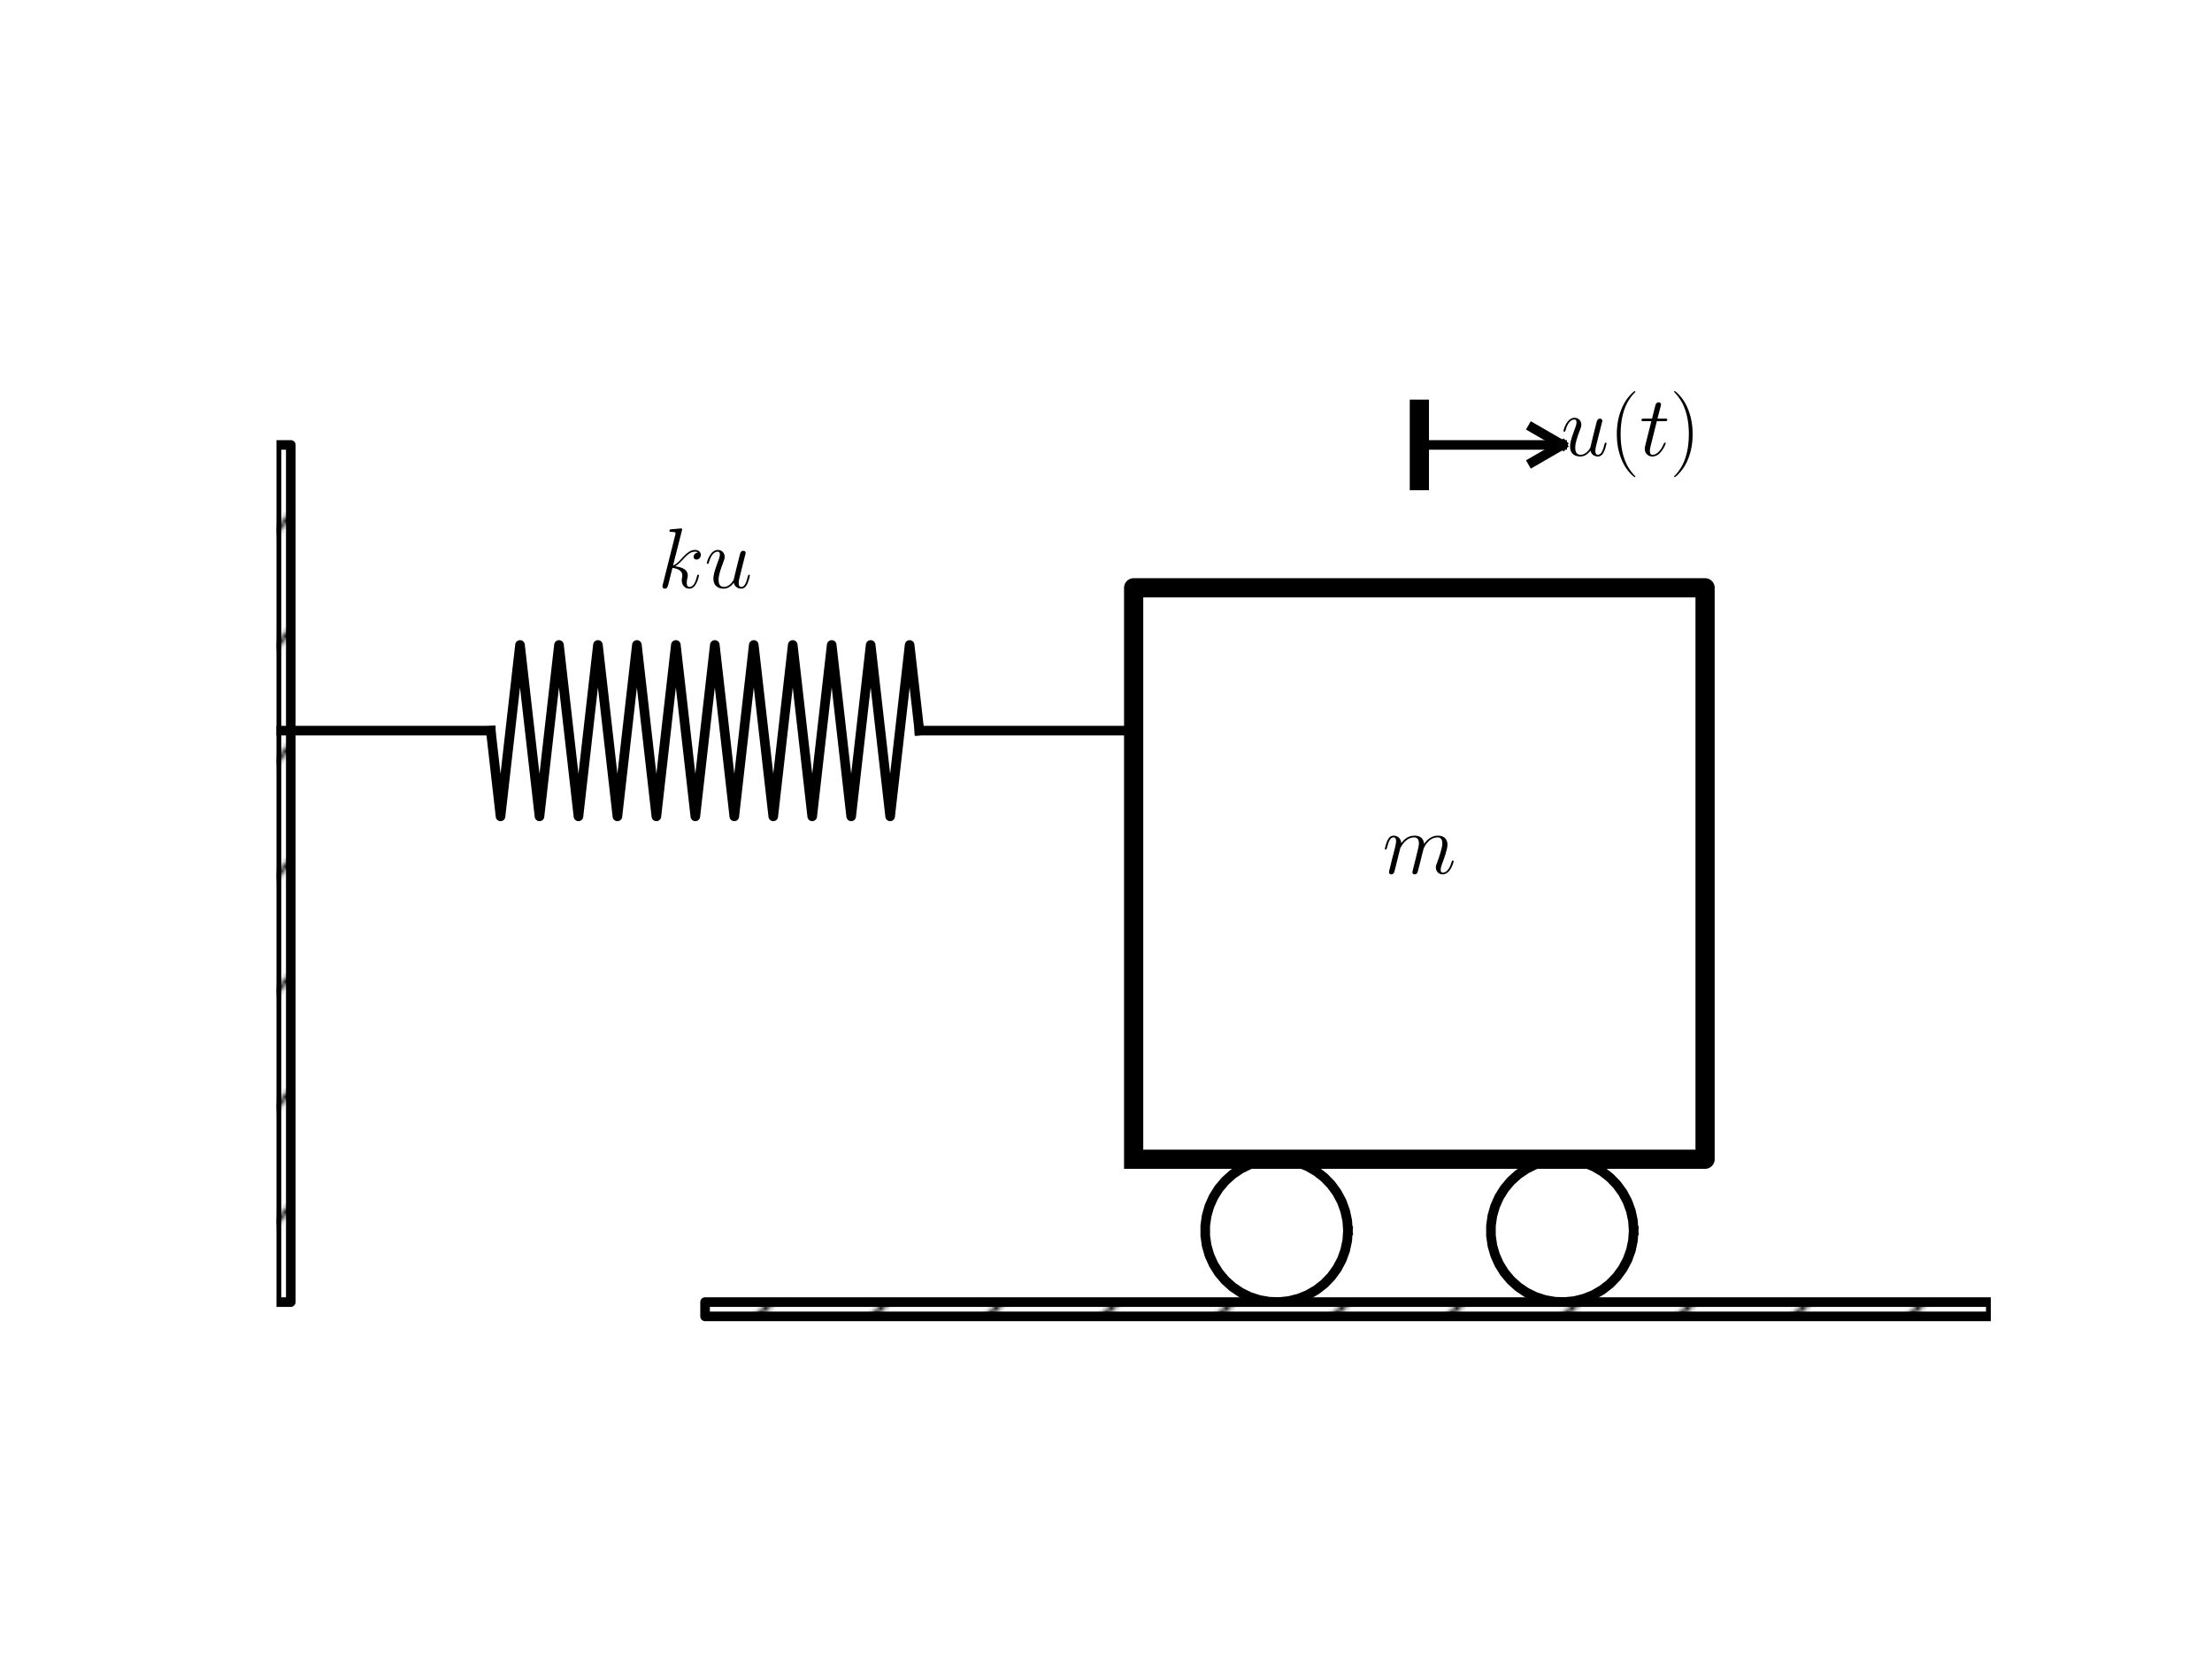 <svg xmlns="http://www.w3.org/2000/svg" xmlns:xlink="http://www.w3.org/1999/xlink" height="345.6pt" version="1.1" viewBox="0 0 460.8 345.6" width="460.8pt">
 <defs>
  <style type="text/css">*{stroke-linecap:butt;stroke-linejoin:round;}</style>
 </defs>
 <g id="figure_1">
  <g id="patch_1">
   <path d="M 0 345.6  L 460.8 345.6  L 460.8 0  L 0 0  z " style="fill:#ffffff;"/>
  </g>
  <g id="axes_1">
   <g id="patch_2">
    <path clip-path="url(#pc336ae3bba)" d="M 57.6 271.248  L 60.576 271.248  L 60.576 92.688  L 57.6 92.688  z " style="fill:url(#haf72bbe569);stroke:#000000;stroke-linejoin:miter;stroke-width:2;"/>
   </g>
   <g id="patch_3">
    <path clip-path="url(#pc336ae3bba)" d="M 146.88 271.248  L 414.72 271.248  L 414.72 274.224  L 146.88 274.224  z " style="fill:url(#haf72bbe569);stroke:#000000;stroke-linejoin:miter;stroke-width:2;"/>
   </g>
   <g id="line2d_1">
    <path clip-path="url(#pc336ae3bba)" d="M 57.6 152.208  L 102.24 152.208  " style="fill:none;stroke:#000000;stroke-linecap:square;stroke-width:2;"/>
   </g>
   <g id="line2d_2">
    <path clip-path="url(#pc336ae3bba)" d="M 102.24 152.208  L 104.269 170.064  L 106.298 152.208  L 108.327 134.352  L 110.356 152.208  L 112.385 170.064  L 114.415 152.208  L 116.444 134.352  L 118.473 152.208  L 120.502 170.064  L 122.531 152.208  L 124.56 134.352  L 126.589 152.208  L 128.618 170.064  L 130.647 152.208  L 132.676 134.352  L 134.705 152.208  L 136.735 170.064  L 138.764 152.208  L 140.793 134.352  L 142.822 152.208  L 144.851 170.064  L 146.88 152.208  L 148.909 134.352  L 150.938 152.208  L 152.967 170.064  L 154.996 152.208  L 157.025 134.352  L 159.055 152.208  L 161.084 170.064  L 163.113 152.208  L 165.142 134.352  L 167.171 152.208  L 169.2 170.064  L 171.229 152.208  L 173.258 134.352  L 175.287 152.208  L 177.316 170.064  L 179.345 152.208  L 181.375 134.352  L 183.404 152.208  L 185.433 170.064  L 187.462 152.208  L 189.491 134.352  L 191.52 152.208  " style="fill:none;stroke:#000000;stroke-linecap:square;stroke-width:2;"/>
   </g>
   <g id="line2d_3">
    <path clip-path="url(#pc336ae3bba)" d="M 191.52 152.208  L 236.16 152.208  " style="fill:none;stroke:#000000;stroke-linecap:square;stroke-width:2;"/>
   </g>
   <g id="line2d_4">
    <path clip-path="url(#pc336ae3bba)" d="M 236.16 241.488  L 355.2 241.488  L 355.2 122.448  L 236.16 122.448  L 236.16 241.488  " style="fill:none;stroke:#000000;stroke-linecap:square;stroke-width:4;"/>
   </g>
   <g id="line2d_5">
    <path clip-path="url(#pc336ae3bba)" d="M 280.8 256.368  L 280.655 254.297  L 280.224 252.267  L 279.514 250.316  L 278.539 248.483  L 277.319 246.803  L 275.877 245.31  L 274.241 244.032  L 272.443 242.994  L 270.518 242.216  L 268.504 241.714  L 266.439 241.497  L 264.365 241.57  L 262.32 241.93  L 260.346 242.572  L 258.48 243.482  L 256.759 244.642  L 255.216 246.031  L 253.882 247.622  L 252.782 249.382  L 251.937 251.279  L 251.365 253.274  L 251.076 255.33  L 251.076 257.406  L 251.365 259.462  L 251.937 261.457  L 252.782 263.354  L 253.882 265.114  L 255.216 266.705  L 256.759 268.094  L 258.48 269.254  L 260.346 270.164  L 262.32 270.806  L 264.365 271.166  L 266.439 271.239  L 268.504 271.022  L 270.518 270.52  L 272.443 269.742  L 274.241 268.704  L 275.877 267.426  L 277.319 265.933  L 278.539 264.253  L 279.514 262.42  L 280.224 260.469  L 280.655 258.439  L 280.8 256.368  L 280.8 256.368  " style="fill:none;stroke:#000000;stroke-linecap:square;stroke-width:2;"/>
   </g>
   <g id="line2d_6">
    <path clip-path="url(#pc336ae3bba)" d="M 340.32 256.368  L 340.175 254.297  L 339.744 252.267  L 339.034 250.316  L 338.059 248.483  L 336.839 246.803  L 335.397 245.31  L 333.761 244.032  L 331.963 242.994  L 330.038 242.216  L 328.024 241.714  L 325.959 241.497  L 323.885 241.57  L 321.84 241.93  L 319.866 242.572  L 318 243.482  L 316.279 244.642  L 314.736 246.031  L 313.402 247.622  L 312.302 249.382  L 311.457 251.279  L 310.885 253.274  L 310.596 255.33  L 310.596 257.406  L 310.885 259.462  L 311.457 261.457  L 312.302 263.354  L 313.402 265.114  L 314.736 266.705  L 316.279 268.094  L 318 269.254  L 319.866 270.164  L 321.84 270.806  L 323.885 271.166  L 325.959 271.239  L 328.024 271.022  L 330.038 270.52  L 331.963 269.742  L 333.761 268.704  L 335.397 267.426  L 336.839 265.933  L 338.059 264.253  L 339.034 262.42  L 339.744 260.469  L 340.175 258.439  L 340.32 256.368  L 340.32 256.368  " style="fill:none;stroke:#000000;stroke-linecap:square;stroke-width:2;"/>
   </g>
   <g id="line2d_7">
    <path clip-path="url(#pc336ae3bba)" d="M 295.68 92.688  L 325.44 92.688  " style="fill:none;stroke:#000000;stroke-linecap:square;stroke-width:2;"/>
   </g>
   <g id="line2d_8">
    <path clip-path="url(#pc336ae3bba)" d="M 319.255 89.117  L 325.44 92.688  " style="fill:none;stroke:#000000;stroke-linecap:square;stroke-width:2;"/>
   </g>
   <g id="line2d_9">
    <path clip-path="url(#pc336ae3bba)" d="M 319.255 96.259  L 325.44 92.688  " style="fill:none;stroke:#000000;stroke-linecap:square;stroke-width:2;"/>
   </g>
   <g id="line2d_10">
    <path clip-path="url(#pc336ae3bba)" d="M 295.68 100.128  L 295.68 85.248  " style="fill:none;stroke:#000000;stroke-linecap:square;stroke-width:4;"/>
   </g>
   <g id="text_1">
    <!-- $m$ -->
    <g transform="translate(288.001 181.968)scale(0.18 -0.18)">
     <defs>
      <path d="M 20.594 29.219  C 20.797 29.828 23.297 34.812 27 38  C 29.594 40.391 33 41.984 36.906 41.984  C 40.906 41.984 42.297 39 42.297 35.016  C 42.297 34.406 42.297 32.422 41.094 27.734  L 38.594 17.453  C 37.797 14.453 35.906 7.078 35.703 5.984  C 35.297 4.484 34.703 1.891 34.703 1.484  C 34.703 0.094 35.797 -1 37.297 -1  C 40.297 -1 40.797 1.297 41.703 4.891  L 47.703 28.719  C 47.906 29.531 53.094 41.984 64.094 41.984  C 68.094 41.984 69.5 39 69.5 35.016  C 69.5 29.422 65.594 18.547 63.406 12.562  C 62.5 10.172 62 8.875 62 7.078  C 62 2.594 65.094 -1 69.906 -1  C 79.203 -1 82.703 13.656 82.703 14.266  C 82.703 14.766 82.297 15.156 81.703 15.156  C 80.797 15.156 80.703 14.859 80.203 13.156  C 77.906 5.188 74.203 1 70.203 1  C 69.203 1 67.594 1.094 67.594 4.281  C 67.594 6.875 68.797 10.078 69.203 11.172  C 71 15.953 75.5 27.734 75.5 33.516  C 75.5 39.5 72 44 64.406 44  C 57.703 44 52.297 40.203 48.297 34.312  C 48 39.703 44.703 44 37.203 44  C 28.297 44 23.594 37.703 21.797 35.203  C 21.5 40.891 17.406 44 13 44  C 10.094 44 7.797 42.594 5.906 38.797  C 4.094 35.203 2.703 29.125 2.703 28.719  C 2.703 28.328 3.094 27.828 3.797 27.828  C 4.594 27.828 4.703 27.922 5.297 30.219  C 6.797 36.109 8.703 41.984 12.703 41.984  C 15 41.984 15.797 40.391 15.797 37.406  C 15.797 35.203 14.797 31.312 14.094 28.234  L 11.297 17.453  C 10.906 15.562 9.797 11.062 9.297 9.266  C 8.594 6.672 7.5 1.984 7.5 1.484  C 7.5 0.094 8.594 -1 10.094 -1  C 11.297 -1 12.703 -0.406 13.5 1.094  C 13.703 1.594 14.594 5.078 15.094 7.078  L 17.297 16.062  z " id="CMMI12-109"/>
     </defs>
     <use transform="scale(0.996)" xlink:href="#CMMI12-109"/>
    </g>
   </g>
   <g id="text_2">
    <!-- $ku$ -->
    <g transform="translate(137.016 122.448)scale(0.18 -0.18)">
     <defs>
      <path d="M 28.094 66.484  C 28.203 66.891 28.406 67.484 28.406 67.984  C 28.406 69 27.406 69 27.203 69  C 27.094 69 23.5 68.688 21.703 68.484  C 20 68.391 18.5 68.188 16.703 68.094  C 14.297 67.891 13.594 67.797 13.594 65.984  C 13.594 64.984 14.594 64.984 15.594 64.984  C 20.703 64.984 20.703 64.109 20.703 63.125  C 20.703 62.719 20.703 62.531 20.203 60.75  L 5.906 3.906  C 5.5 2.391 5.5 2.203 5.5 1.594  C 5.5 -0.609 7.203 -1 8.203 -1  C 11 -1 11.594 1.188 12.406 4.297  L 17.094 23.062  C 24.297 22.266 28.594 19.25 28.594 14.438  C 28.594 13.828 28.594 13.438 28.297 11.922  C 27.906 10.422 27.906 9.219 27.906 8.719  C 27.906 2.891 31.703 -1 36.797 -1  C 41.406 -1 43.797 3.203 44.594 4.609  C 46.703 8.312 48 13.938 48 14.328  C 48 14.828 47.594 15.234 47 15.234  C 46.094 15.234 46 14.828 45.594 13.234  C 44.203 8.016 42.094 1 37 1  C 35 1 33.703 2 33.703 5.812  C 33.703 7.719 34.094 9.922 34.5 11.422  C 34.906 13.234 34.906 13.328 34.906 14.531  C 34.906 20.453 29.594 23.766 20.406 24.969  C 24 27.172 27.594 31.078 29 32.594  C 34.703 38.984 38.594 41.984 43.203 41.984  C 45.5 41.984 46.094 41.484 46.797 41  C 43.094 40.594 41.703 37.984 41.703 35.984  C 41.703 33.594 43.594 32.797 45 32.797  C 47.703 32.797 50.094 35.094 50.094 38.297  C 50.094 41.156 47.797 44 43.297 44  C 37.797 44 33.297 40.297 26.203 32.297  C 25.203 31.078 21.5 27.281 17.797 25.875  z " id="CMMI12-107"/>
      <path d="M 34.094 5.781  C 35.406 0.188 40.203 -1 42.594 -1  C 45.797 -1 48.203 1.094 49.797 4.484  C 51.5 8.078 52.797 13.953 52.797 14.266  C 52.797 14.75 52.406 15.156 51.797 15.156  C 50.906 15.156 50.797 14.656 50.406 13.156  C 48.594 6.281 46.797 1 42.797 1  C 39.797 1 39.797 4.281 39.797 5.578  C 39.797 7.875 40.094 8.875 41.094 13.062  C 41.797 15.75 42.5 18.453 43.094 21.234  L 47.203 37.5  C 47.906 40 47.906 40.188 47.906 40.484  C 47.906 41.984 46.703 43 45.203 43  C 42.297 43 41.594 40.484 41 38  C 40 34.109 34.594 12.656 33.906 9.172  C 33.797 9.172 29.906 1 22.594 1  C 17.406 1 16.406 5.484 16.406 9.172  C 16.406 14.859 19.203 22.844 21.797 29.531  C 23 32.719 23.5 34.016 23.5 36.016  C 23.5 40.297 20.406 44 15.594 44  C 6.406 44 2.703 29.531 2.703 28.719  C 2.703 28.328 3.094 27.828 3.797 27.828  C 4.703 27.828 4.797 28.234 5.203 29.625  C 7.594 38.203 11.5 41.984 15.297 41.984  C 16.297 41.984 17.906 41.891 17.906 38.703  C 17.906 36.109 16.797 33.219 15.297 29.422  C 10.906 17.547 10.406 13.766 10.406 10.766  C 10.406 0.594 18.094 -1 22.203 -1  C 28.594 -1 32.094 3.391 34.094 5.781  z " id="CMMI12-117"/>
     </defs>
     <use transform="scale(0.996)" xlink:href="#CMMI12-107"/>
     <use transform="translate(54.079 0)scale(0.996)" xlink:href="#CMMI12-117"/>
    </g>
   </g>
   <g id="text_3">
    <!-- $u(t)$ -->
    <g transform="translate(325.207 94.92)scale(0.18 -0.18)">
     <defs>
      <path d="M 30.594 -24.406  C 30.594 -24.312 30.594 -24.109 30.297 -23.812  C 25.703 -19.109 13.406 -6.297 13.406 24.938  C 13.406 56.172 25.5 68.875 30.406 73.891  C 30.406 73.984 30.594 74.188 30.594 74.484  C 30.594 74.797 30.297 75 29.906 75  C 28.797 75 20.297 67.578 15.406 56.562  C 10.406 45.453 9 34.656 9 25.047  C 9 17.828 9.703 5.625 15.703 -7.297  C 20.5 -17.703 28.703 -25 29.906 -25  C 30.406 -25 30.594 -24.812 30.594 -24.406  z " id="CMR17-40"/>
      <path d="M 20.094 40.094  L 29.297 40.094  C 31.203 40.094 32.203 40.094 32.203 41.891  C 32.203 43 31.594 43 29.594 43  L 20.797 43  L 24.5 57.25  C 24.906 58.625 24.906 58.812 24.906 59.5  C 24.906 61.094 23.594 62 22.297 62  C 21.5 62 19.203 61.688 18.406 58.531  L 14.5 43  L 5.094 43  C 3.094 43 2.203 43 2.203 41.094  C 2.203 40.094 2.906 40.094 4.797 40.094  L 13.703 40.094  L 7.094 13.766  C 6.297 10.266 6 9.266 6 7.969  C 6 3.281 9.297 -1 14.906 -1  C 25 -1 30.406 13.562 30.406 14.266  C 30.406 14.859 30 15.156 29.406 15.156  C 29.203 15.156 28.797 15.156 28.594 14.75  C 28.5 14.656 28.406 14.562 27.703 12.969  C 25.594 7.969 21 1 15.203 1  C 12.203 1 12 3.484 12 5.688  C 12 5.781 12 7.672 12.297 8.875  z " id="CMMI12-116"/>
      <path d="M 26.297 24.938  C 26.297 32.141 25.594 44.359 19.594 57.266  C 14.797 67.688 6.594 75 5.406 75  C 5.094 75 4.703 74.891 4.703 74.391  C 4.703 74.188 4.797 74.094 4.906 73.891  C 9.703 68.875 21.906 56.172 21.906 25.047  C 21.906 -6.188 9.797 -18.906 4.906 -23.906  C 4.797 -24.109 4.703 -24.203 4.703 -24.406  C 4.703 -24.906 5.094 -25 5.406 -25  C 6.5 -25 15 -17.609 19.906 -6.594  C 24.906 4.516 26.297 15.328 26.297 24.938  z " id="CMR17-41"/>
     </defs>
     <use transform="scale(0.996)" xlink:href="#CMMI12-117"/>
     <use transform="translate(55.52 0)scale(0.996)" xlink:href="#CMR17-40"/>
     <use transform="translate(90.801 0)scale(0.996)" xlink:href="#CMMI12-116"/>
     <use transform="translate(126.027 0)scale(0.996)" xlink:href="#CMR17-41"/>
    </g>
   </g>
  </g>
 </g>
 <defs>
  <clipPath id="pc336ae3bba">
   <rect height="223.2" width="357.12" x="57.6" y="62.928"/>
  </clipPath>
 </defs>
 <defs>
  <pattern height="72" id="haf72bbe569" patternUnits="userSpaceOnUse" width="72" x="0" y="0">
   <rect fill="#ffffff" height="73" width="73" x="0" y="0"/>
   <path d="M -36 36  L 36 -36  M -24 48  L 48 -24  M -12 60  L 60 -12  M 0 72  L 72 0  M 12 84  L 84 12  M 24 96  L 96 24  M 36 108  L 108 36  " style="fill:#000000;stroke:#000000;stroke-linecap:butt;stroke-linejoin:miter;stroke-width:1.0;"/>
  </pattern>
 </defs>
</svg>